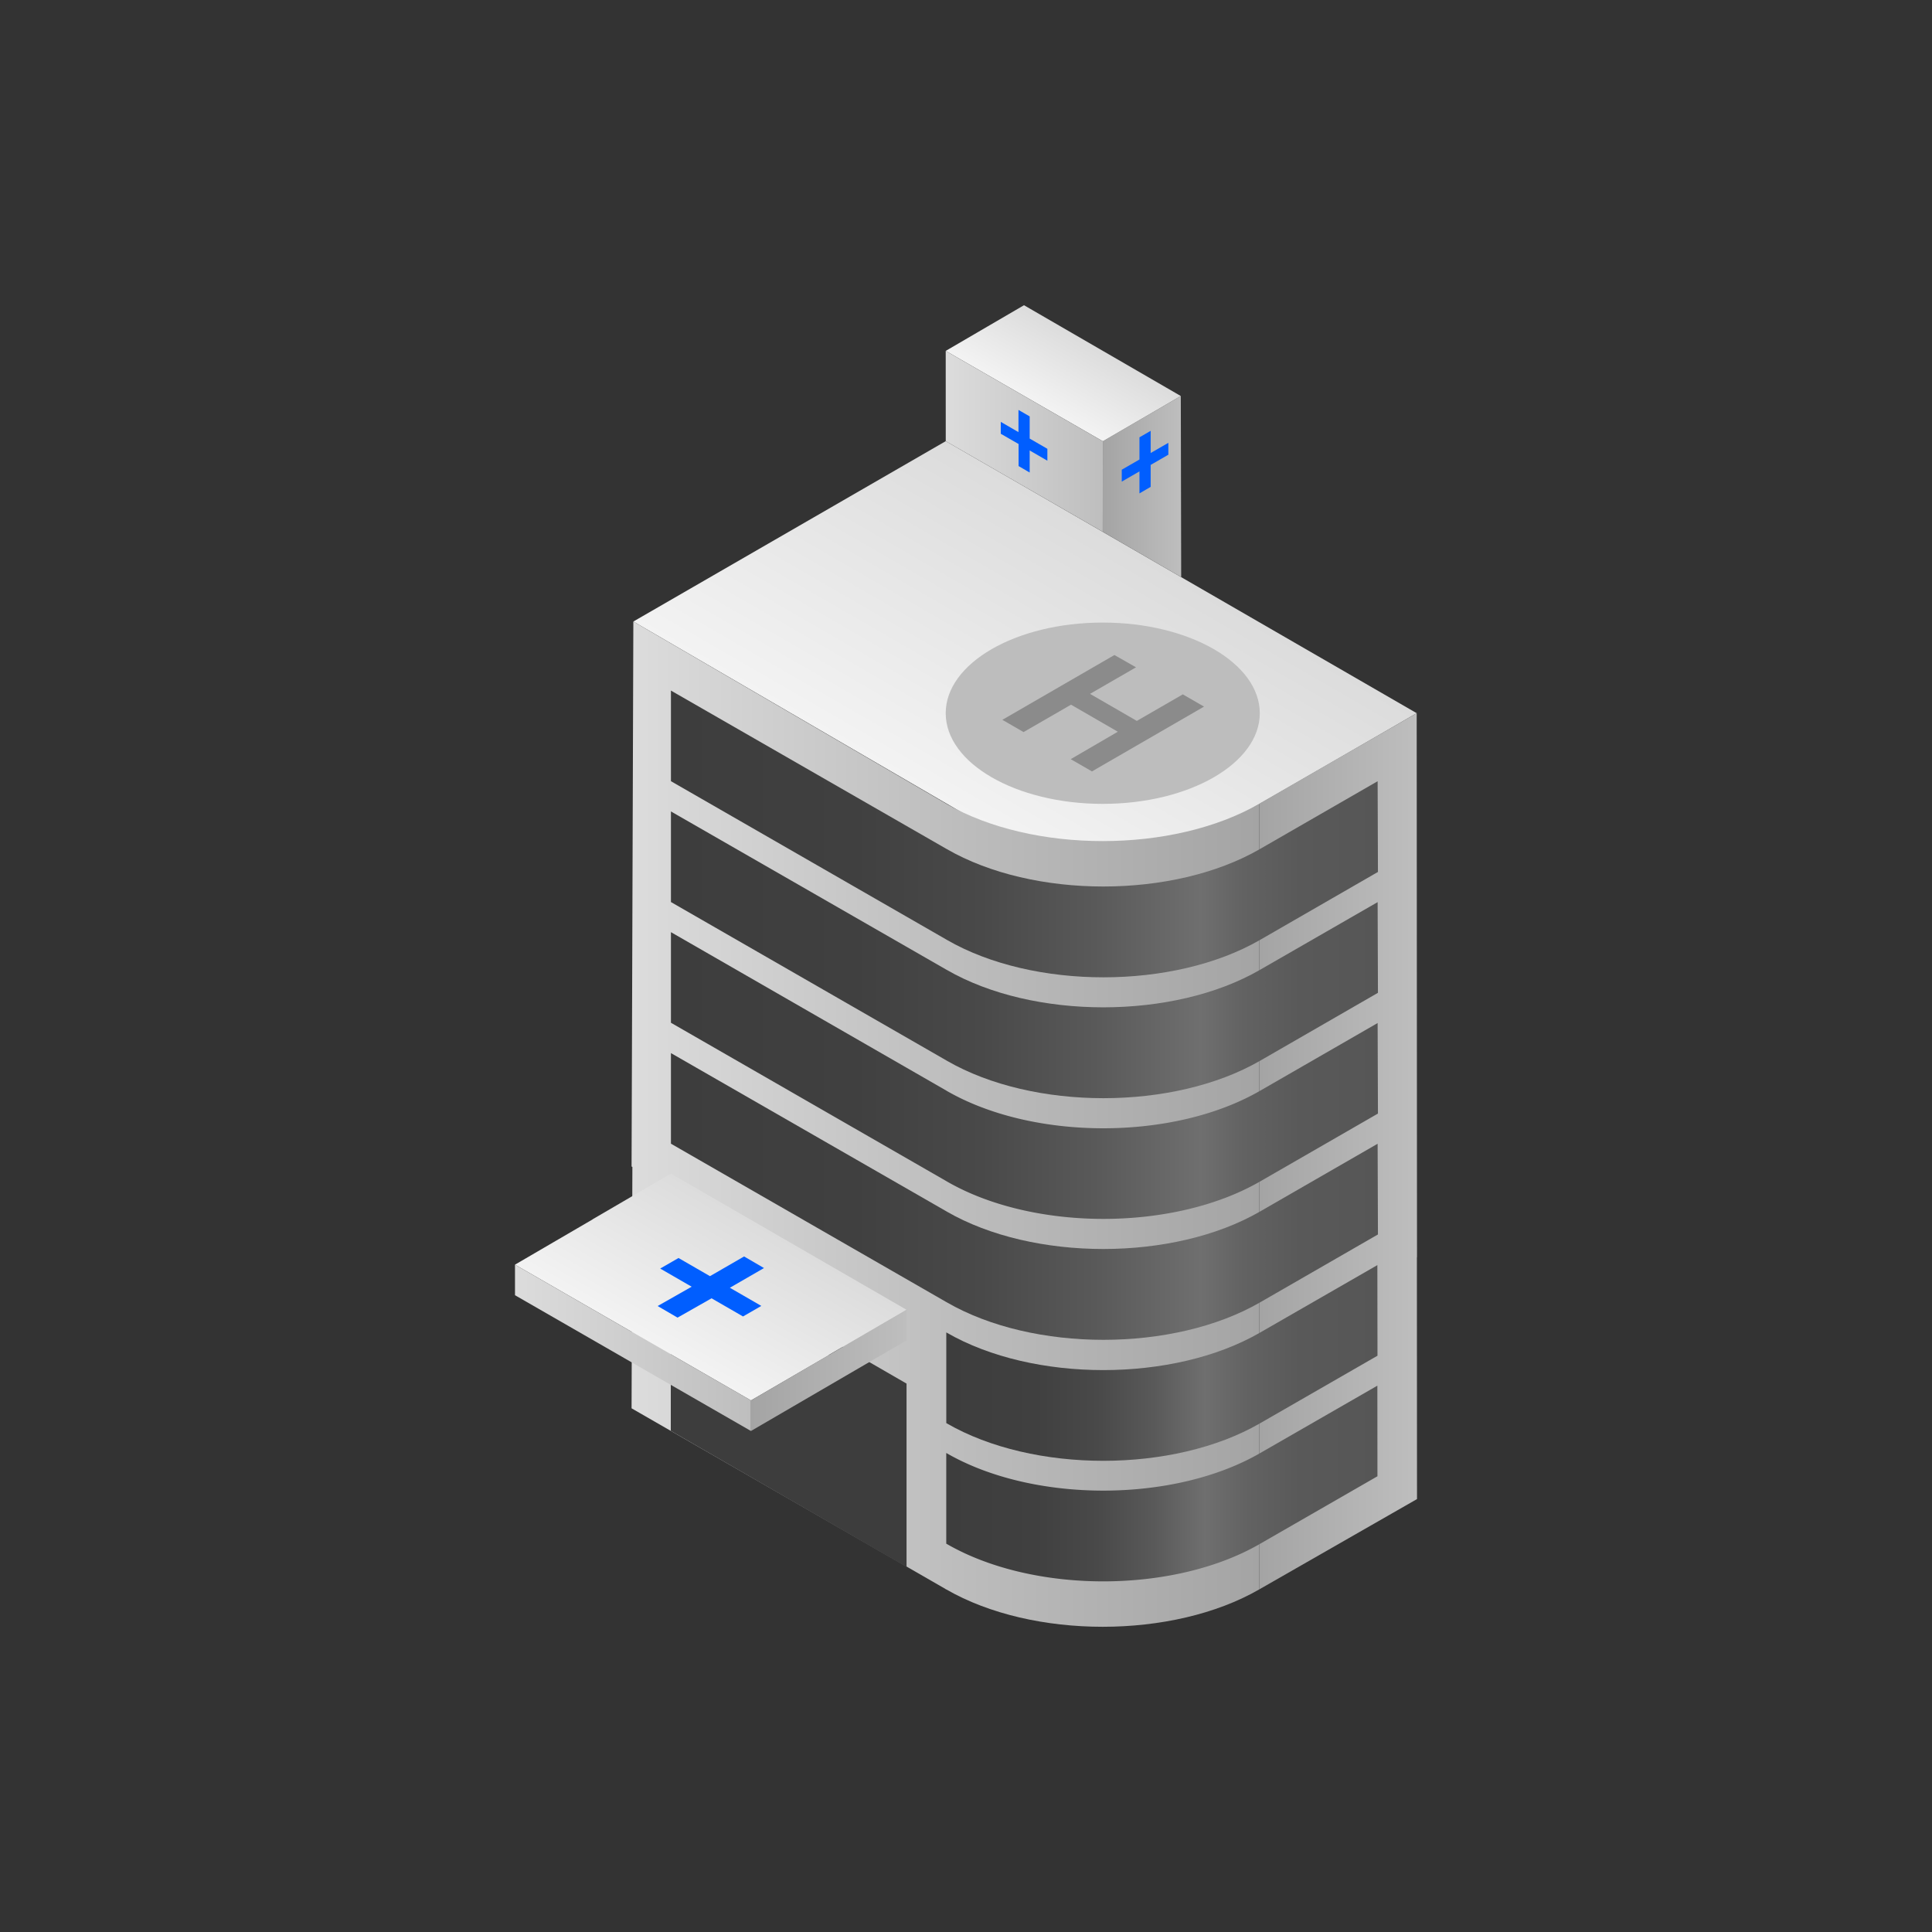 <svg id="Objects" xmlns="http://www.w3.org/2000/svg" xmlns:xlink="http://www.w3.org/1999/xlink" width="500" height="500" viewBox="0 0 500 500"><rect x="0" y="0" width="500" height="500" fill="#333333" stroke="none"/><defs><style>.cls-1{fill:url(#linear-gradient);}.cls-2{fill:url(#linear-gradient-2);}.cls-3{fill:url(#linear-gradient-3);}.cls-4{fill:url(#linear-gradient-4);}.cls-5{fill:#bdbdbd;}.cls-6{fill:url(#linear-gradient-5);}.cls-7{fill:url(#linear-gradient-6);}.cls-8{fill:#8b8b8b;}.cls-9{fill:url(#linear-gradient-7);}.cls-10{fill:url(#linear-gradient-8);}.cls-11{fill:url(#linear-gradient-9);}.cls-12{fill:#005eff;}.cls-13{fill:#3d3d3d;}.cls-14{fill:url(#linear-gradient-10);}.cls-15{fill:url(#linear-gradient-11);}.cls-16{fill:url(#linear-gradient-12);}.cls-17{fill:url(#linear-gradient-13);}.cls-18{fill:url(#linear-gradient-14);}.cls-19{fill:url(#linear-gradient-15);}.cls-20{fill:url(#linear-gradient-16);}</style><linearGradient id="linear-gradient" x1="244.86" y1="208.07" x2="285.5" y2="137.69" gradientUnits="userSpaceOnUse"><stop offset="0" stop-color="#f3f3f3"/><stop offset="1" stop-color="#dcdcdc"/></linearGradient><linearGradient id="linear-gradient-2" x1="325.92" y1="297.94" x2="366.72" y2="297.94" gradientUnits="userSpaceOnUse"><stop offset="0" stop-color="#a4a4a4"/><stop offset="1" stop-color="#bebebe"/></linearGradient><linearGradient id="linear-gradient-3" x1="163.45" y1="286.08" x2="244.86" y2="286.08" gradientUnits="userSpaceOnUse"><stop offset="0" stop-color="#dcdcdc"/><stop offset="1" stop-color="#bebebe"/></linearGradient><linearGradient id="linear-gradient-4" x1="244.75" y1="314.46" x2="325.92" y2="314.46" gradientUnits="userSpaceOnUse"><stop offset="0" stop-color="#bebebe"/><stop offset="1" stop-color="#a4a4a4"/></linearGradient><linearGradient id="linear-gradient-5" x1="173.6" y1="215.81" x2="356.57" y2="215.81" gradientUnits="userSpaceOnUse"><stop offset="0" stop-color="#3d3d3d"/><stop offset="0.26" stop-color="#404040"/><stop offset="0.44" stop-color="#494949"/><stop offset="0.6" stop-color="#595959"/><stop offset="0.75" stop-color="#6f6f6f"/><stop offset="0.81" stop-color="#626262"/><stop offset="0.89" stop-color="#595959"/><stop offset="1" stop-color="#565656"/></linearGradient><linearGradient id="linear-gradient-6" x1="173.6" y1="247.09" x2="356.57" y2="247.09" xlink:href="#linear-gradient-5"/><linearGradient id="linear-gradient-7" x1="285.39" y1="125.93" x2="305.7" y2="125.93" xlink:href="#linear-gradient-2"/><linearGradient id="linear-gradient-8" x1="270.09" y1="105.44" x2="280.27" y2="87.8" xlink:href="#linear-gradient"/><linearGradient id="linear-gradient-9" x1="244.75" y1="114.22" x2="285.41" y2="114.22" xlink:href="#linear-gradient-3"/><linearGradient id="linear-gradient-10" x1="173.6" y1="278.38" x2="356.57" y2="278.38" xlink:href="#linear-gradient-5"/><linearGradient id="linear-gradient-11" x1="173.6" y1="309.67" x2="356.57" y2="309.67" xlink:href="#linear-gradient-5"/><linearGradient id="linear-gradient-12" x1="244.9" y1="383.93" x2="356.49" y2="383.93" gradientUnits="userSpaceOnUse"><stop offset="0" stop-color="#3d3d3d"/><stop offset="0.21" stop-color="#404040"/><stop offset="0.35" stop-color="#494949"/><stop offset="0.48" stop-color="#595959"/><stop offset="0.6" stop-color="#6f6f6f"/><stop offset="0.7" stop-color="#626262"/><stop offset="0.82" stop-color="#595959"/><stop offset="1" stop-color="#565656"/></linearGradient><linearGradient id="linear-gradient-13" x1="244.9" y1="352.73" x2="356.49" y2="352.73" xlink:href="#linear-gradient-12"/><linearGradient id="linear-gradient-14" x1="173.81" y1="350.69" x2="194.1" y2="315.55" xlink:href="#linear-gradient"/><linearGradient id="linear-gradient-15" x1="194.35" y1="354.66" x2="234.61" y2="354.66" xlink:href="#linear-gradient-2"/><linearGradient id="linear-gradient-16" x1="133.28" y1="348.81" x2="194.35" y2="348.81" xlink:href="#linear-gradient-3"/></defs><polygon class="cls-1" points="244.76 114.17 163.91 160.85 285.41 231.48 366.64 184.57 244.76 114.17"/><polygon class="cls-2" points="366.72 325.38 366.64 184.57 325.92 207.98 325.92 270.55 325.92 348.74 325.92 411.32 366.72 387.96 366.69 325.4 366.72 325.38"/><polygon class="cls-3" points="163.91 160.85 163.45 301.89 163.66 302.01 163.45 364.47 244.86 411.32 244.86 348.74 244.86 270.55 244.86 207.98 163.91 160.85"/><path class="cls-4" d="M244.86,208l-.11-.07V411.25l.11.07c22.38,12.92,58.67,12.92,81.06,0V208C303.53,220.9,267.24,220.9,244.86,208Z"/><ellipse class="cls-5" cx="285.39" cy="184.58" rx="40.64" ry="23.46"/><path class="cls-6" d="M356.53,202.18l-30.46,17.55c-22.39,12.93-58.68,12.93-81.06,0l-.11-.06-71.26-40.95,0,23.45,71.3,41,.11.07c22.38,12.92,58.67,12.92,81.06,0l30.5-17.58Z"/><path class="cls-7" d="M356.53,233.47,326.07,251c-22.39,12.93-58.68,12.93-81.06,0l-.11-.06L173.64,210l0,23.45,71.3,41,.11.07c22.38,12.92,58.67,12.92,81.06,0l30.5-17.58Z"/><path class="cls-8" d="M289.29,189.37l-12.11-7-12.28,7.09-5.49-3.17,29-16.77L294,172.7l-11.9,6.87,12.11,7,11.9-6.87,5.49,3.17-29,16.77-5.5-3.17Z"/><polygon class="cls-9" points="285.41 114.2 305.59 102.49 305.69 149.36 285.39 137.63 285.41 114.2"/><polygon class="cls-10" points="265.01 78.99 305.59 102.49 285.41 114.2 244.75 90.81 265.01 78.99"/><polygon class="cls-11" points="244.76 114.17 244.75 90.81 285.41 114.2 285.39 137.63 244.76 114.17"/><path class="cls-12" d="M263.61,120.62v-5.71L259,112.26v-3.08l4.58,2.65v-5.74l2.9,1.67v5.74l4.58,2.65v3.08l-4.58-2.65v5.71Z"/><path class="cls-12" d="M294.89,127.69V122l-4.58,2.64v-3.08l4.58-2.64v-5.74l2.9-1.68v5.74l4.58-2.64v3.08l-4.58,2.64V126Z"/><polygon class="cls-13" points="173.6 370.3 173.6 322.83 234.61 358.07 234.61 405.54 173.6 370.3"/><path class="cls-14" d="M356.53,264.76l-30.46,17.55c-22.39,12.92-58.68,12.92-81.06,0l-.11-.07-71.26-41,0,23.45,71.3,41a.41.41,0,0,0,.11.07c22.38,12.92,58.67,12.92,81.06,0l30.5-17.57Z"/><path class="cls-15" d="M356.53,296l-30.46,17.55c-22.39,12.92-58.68,12.92-81.06,0l-.11-.07-71.26-40.94,0,23.45,71.3,41,.11.06c22.38,12.93,58.67,12.93,81.06,0l30.5-17.57Z"/><path class="cls-16" d="M356.46,358.61l-30.39,17.48C303.68,389,267.39,389,245,376.09a.41.41,0,0,1-.11-.07V399.5l.11.06c22.38,12.93,58.67,12.93,81.06,0l30.42-17.5Z"/><path class="cls-17" d="M356.46,327.41l-30.39,17.48c-22.39,12.92-58.68,12.92-81.06,0l-.11-.07V368.3l.11.06c22.38,12.93,58.67,12.93,81.06,0l30.42-17.5Z"/><polygon class="cls-18" points="234.61 338.97 173.63 303.73 153.37 315.55 153.4 315.56 133.28 327.29 194.35 362.43 214.52 350.71 214.45 350.68 234.61 338.97"/><polygon class="cls-19" points="194.35 370.34 194.35 362.43 234.61 338.97 234.61 346.89 194.35 370.34"/><polygon class="cls-20" points="133.28 327.29 133.28 335.2 194.35 370.34 194.35 362.43 133.28 327.29"/><path class="cls-12" d="M170.2,338,179,333l-8.14-4.7,4.74-2.73,8.14,4.7,8.83-5.1,5.15,3-8.83,5.1,8.14,4.7-4.74,2.73-8.14-4.7L175.35,341Z"/></svg>